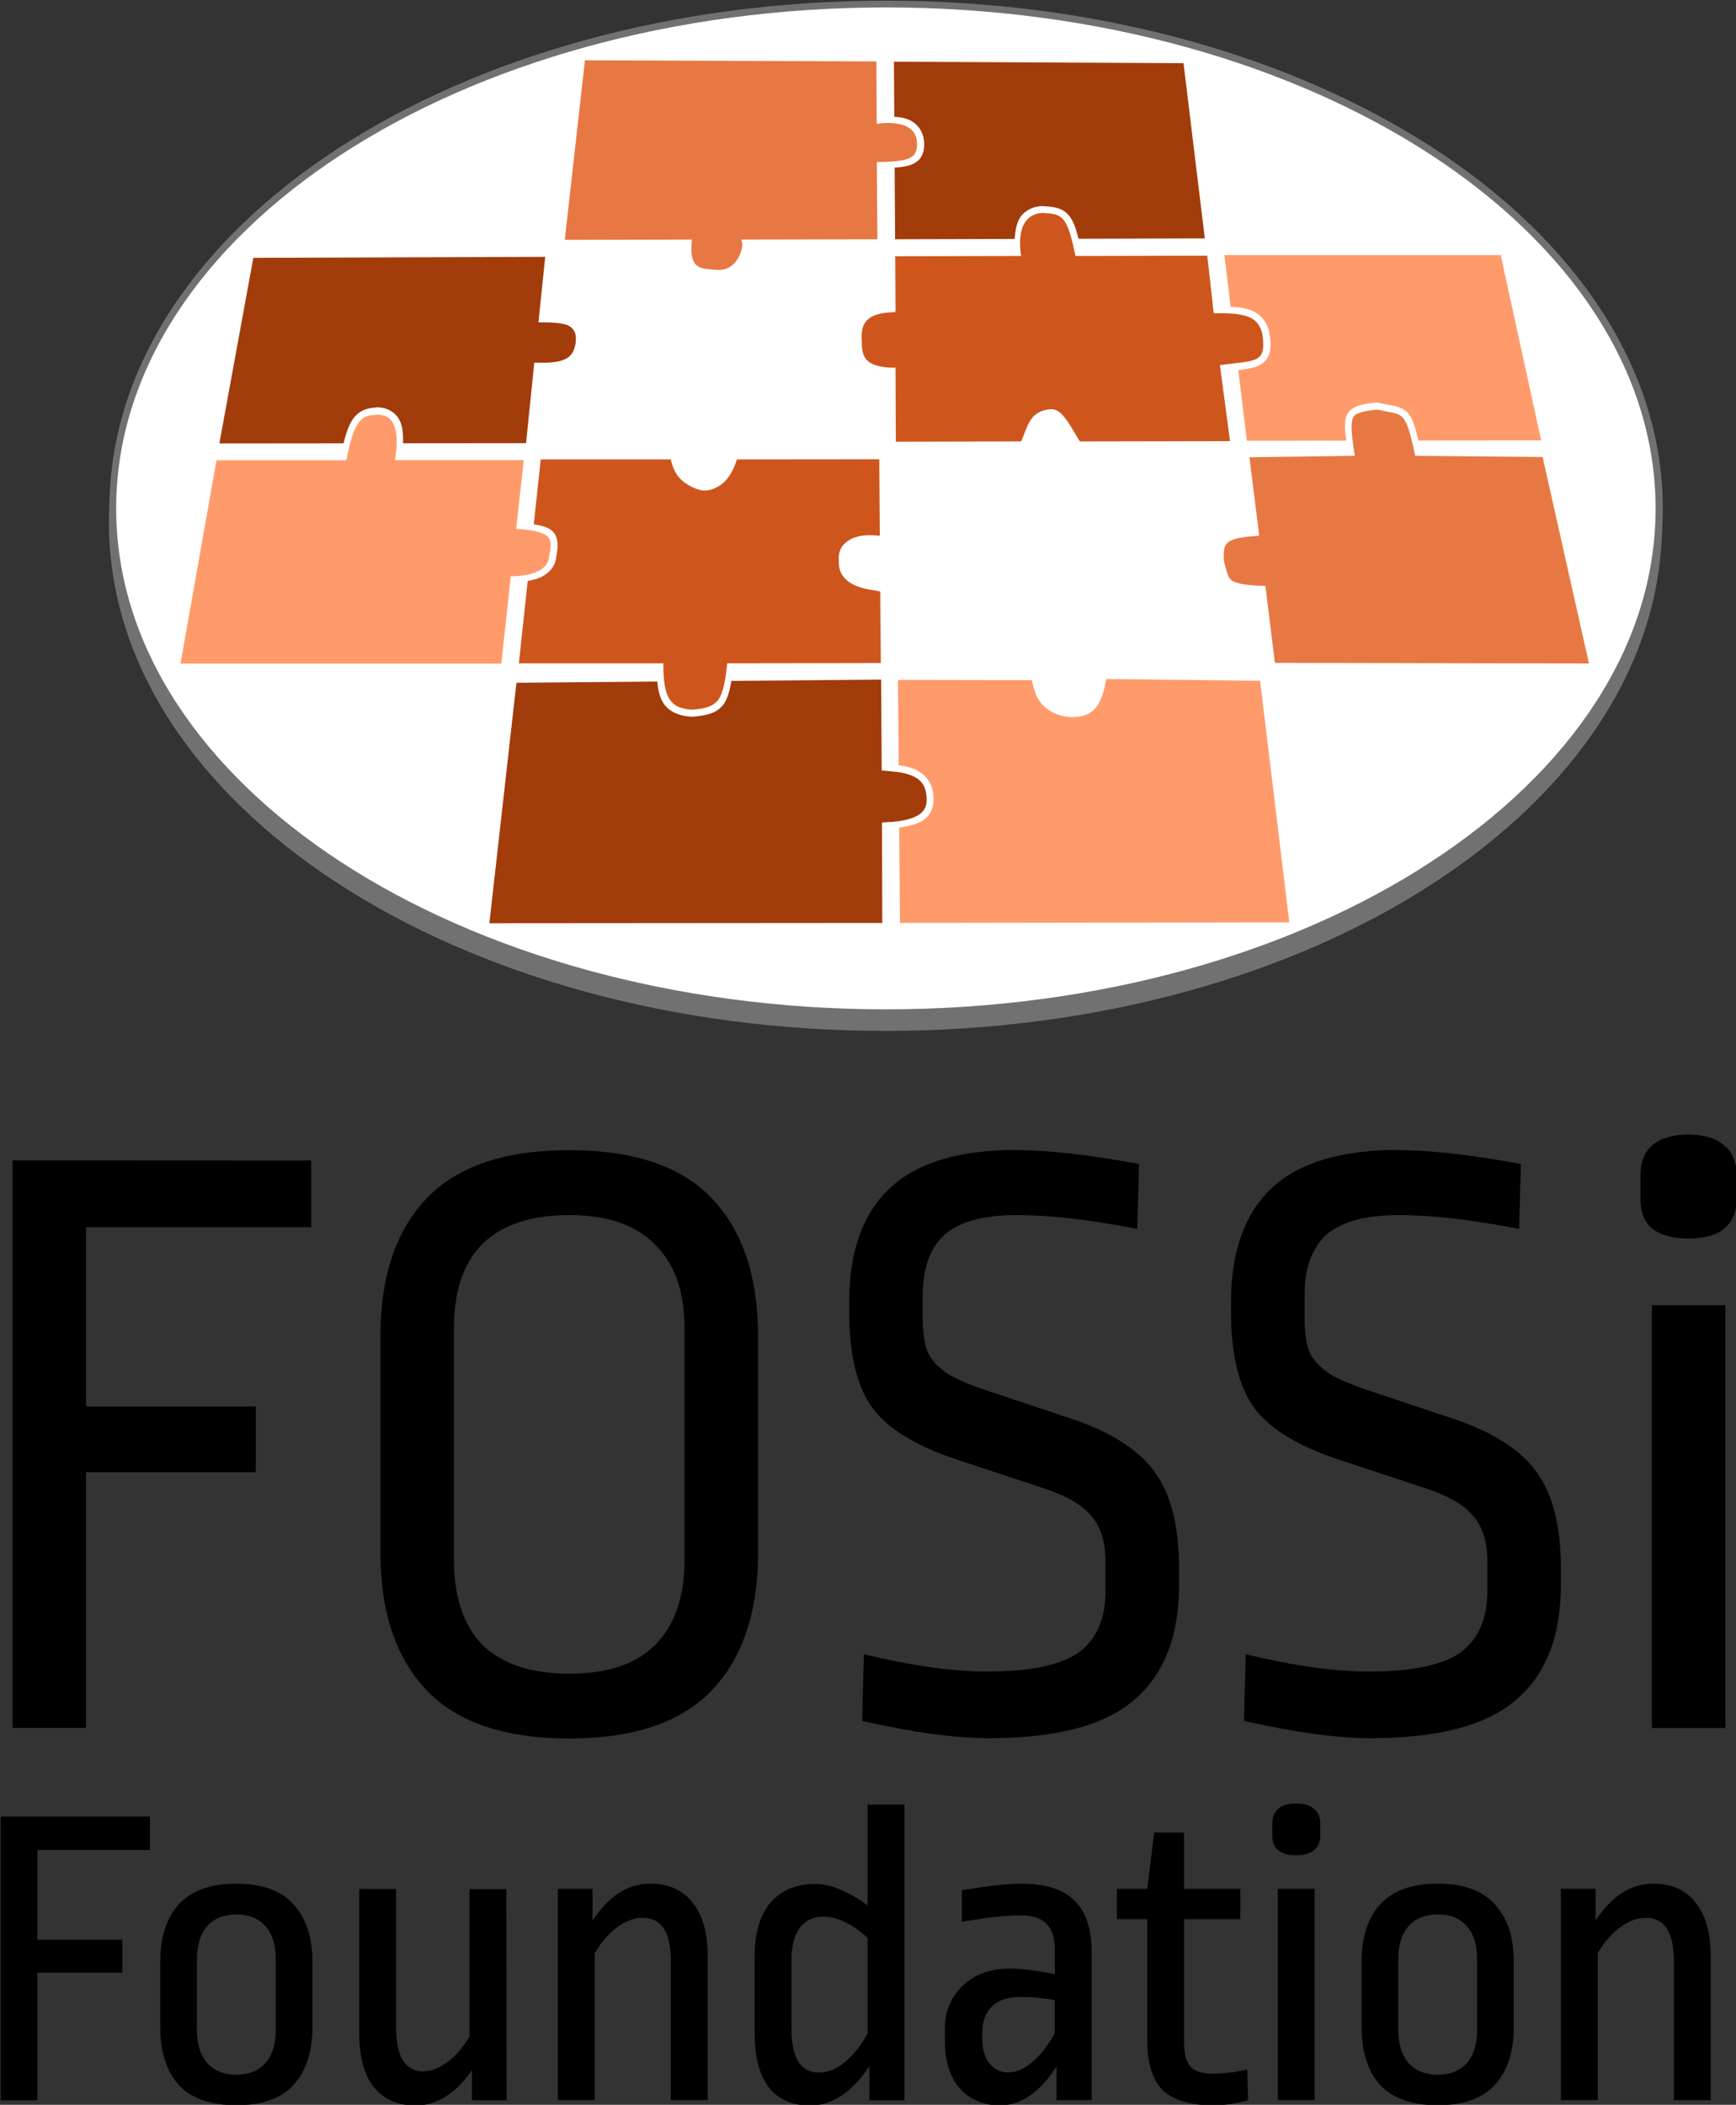 <svg xmlns="http://www.w3.org/2000/svg" xmlns:svg="http://www.w3.org/2000/svg" id="svg931" width="41.257" height="50" version="1.1" viewBox="0 0 10.916 13.229"><rect x="0" y="0" width="10.916" height="13.229" fill="#333333" stroke="none"/><g id="layer1" transform="translate(-160.813,-137.261)"><g id="g1081" transform="matrix(0.905,0,0,0.905,15.281,13.043)"><g id="path4147-7"><path style="color:#000;fill:#717171;stroke-width:.048;-inkscape-stroke:none" id="path1174" d="m 172.334,140.891 a 5.372,3.503 0 0 1 -5.372,3.503 5.372,3.503 0 0 1 -5.372,-3.503 5.372,3.503 0 0 1 5.372,-3.503 5.372,3.503 0 0 1 5.372,3.503 z"/><path style="color:#000;fill:#717171;-inkscape-stroke:none" id="path1176" d="m 166.961,137.365 c -1.488,0 -2.834,0.392 -3.811,1.029 -0.977,0.637 -1.584,1.519 -1.584,2.496 -1e-5,0.977 0.607,1.861 1.584,2.498 0.977,0.637 2.323,1.029 3.811,1.029 1.488,0 2.836,-0.392 3.812,-1.029 0.977,-0.637 1.584,-1.521 1.584,-2.498 0,-0.977 -0.607,-1.859 -1.584,-2.496 -0.977,-0.637 -2.325,-1.029 -3.812,-1.029 z m 0,0.047 c 1.479,0 2.82,0.393 3.787,1.023 0.967,0.631 1.562,1.498 1.562,2.455 0,0.957 -0.595,1.826 -1.562,2.457 -0.967,0.631 -2.308,1.021 -3.787,1.021 -1.479,0 -2.818,-0.391 -3.785,-1.021 -0.967,-0.631 -1.562,-1.5 -1.562,-2.457 0,-0.957 0.595,-1.824 1.562,-2.455 0.967,-0.631 2.306,-1.023 3.785,-1.023 z"/></g><g id="path4147"><path style="color:#000;fill:#fff;stroke-width:.048;-inkscape-stroke:none" id="path1180" d="m 172.336,140.788 a 5.372,3.503 0 0 1 -5.372,3.503 5.372,3.503 0 0 1 -5.372,-3.503 5.372,3.503 0 0 1 5.372,-3.503 5.372,3.503 0 0 1 5.372,3.503 z"/><path style="color:#000;fill:#717171;-inkscape-stroke:none" id="path1182" d="m 166.965,137.262 c -1.488,0 -2.836,0.392 -3.812,1.029 -0.977,0.637 -1.584,1.521 -1.584,2.498 0,0.977 0.607,1.859 1.584,2.496 0.977,0.637 2.325,1.029 3.812,1.029 1.488,0 2.834,-0.392 3.811,-1.029 0.977,-0.637 1.586,-1.519 1.586,-2.496 0,-0.977 -0.609,-1.861 -1.586,-2.498 -0.977,-0.637 -2.323,-1.029 -3.811,-1.029 z m 0,0.047 c 1.479,0 2.818,0.393 3.785,1.023 0.967,0.631 1.562,1.5 1.562,2.457 0,0.957 -0.595,1.824 -1.562,2.455 -0.967,0.631 -2.306,1.023 -3.785,1.023 -1.479,0 -2.82,-0.393 -3.787,-1.023 -0.967,-0.631 -1.562,-1.498 -1.562,-2.455 0,-0.957 0.595,-1.826 1.562,-2.457 0.967,-0.631 2.308,-1.023 3.787,-1.023 z"/></g><g id="path4190-3-46"><path style="color:#000;fill:#ff9b6b;fill-rule:evenodd;stroke-width:.048;-inkscape-stroke:none" id="path1186" d="m 167.025,141.955 0.013,1.735 2.757,-0.003 -0.208,-1.726 -1.104,-0.011 c -0.031,0.248 -0.145,0.268 -0.236,0.264 -0.162,-0.009 -0.236,-0.129 -0.254,-0.257 z"/><path style="color:#000;fill:#fff;fill-rule:evenodd;-inkscape-stroke:none" id="path1188" d="m 168.461,141.924 -0.002,0.021 c -0.015,0.12 -0.051,0.181 -0.088,0.211 -0.037,0.03 -0.08,0.035 -0.123,0.033 -0.075,-0.004 -0.127,-0.034 -0.164,-0.076 -0.037,-0.043 -0.059,-0.1 -0.068,-0.16 l -0.002,-0.021 -1.014,-0.002 v 0.025 l 0.014,1.758 2.809,-0.002 -0.215,-1.775 z m 0.035,0.049 1.068,0.012 0.203,1.678 -2.705,0.004 -0.014,-1.688 0.93,0.002 c 0.012,0.059 0.029,0.119 0.068,0.164 0.045,0.051 0.113,0.087 0.199,0.092 0.048,0.002 0.106,-0.002 0.156,-0.043 0.046,-0.037 0.076,-0.113 0.094,-0.221 z"/></g><g id="path4190-3-64"><path style="color:#000;fill:#a23c0b;fill-rule:evenodd;stroke-width:.048;-inkscape-stroke:none" id="path1192" d="m 162.551,139.025 -0.247,1.337 2.183,-0.003 0.057,-0.558 c 0.151,0.003 0.269,-0.016 0.289,-0.157 0.022,-0.159 -0.105,-0.174 -0.255,-0.173 l 0.046,-0.454 z"/><path style="color:#000;fill:#fff;fill-rule:evenodd;-inkscape-stroke:none" id="path1194" d="m 164.65,138.994 -2.119,0.008 -0.004,0.019 -0.252,1.365 2.232,-0.004 0.059,-0.561 c 0.066,1.4e-4 0.129,-0.002 0.18,-0.023 0.057,-0.025 0.099,-0.074 0.109,-0.15 0.006,-0.043 0.004,-0.078 -0.01,-0.107 -0.014,-0.029 -0.039,-0.051 -0.066,-0.065 -0.048,-0.024 -0.111,-0.025 -0.176,-0.025 z m -0.053,0.047 -0.047,0.455 h 0.027 c 0.074,-2.7e-4 0.141,0.004 0.182,0.023 0.02,0.01 0.032,0.023 0.041,0.041 0.009,0.018 0.013,0.043 0.008,0.08 -0.009,0.064 -0.035,0.096 -0.08,0.115 -0.045,0.019 -0.109,0.023 -0.184,0.021 h -0.023 l -0.057,0.559 -2.131,0.002 0.236,-1.289 z"/></g><g id="path4190-3-6-7"><path style="color:#000;fill:#a23c0b;fill-rule:evenodd;stroke-width:.048;-inkscape-stroke:none" id="path1198" d="m 166.995,137.662 0.009,1.28 2.204,-0.006 -0.155,-1.265 z"/><path style="color:#000;fill:#fff;fill-rule:evenodd;-inkscape-stroke:none" id="path1200" d="m 166.971,137.639 v 0.023 l 0.01,1.305 2.254,-0.006 -0.16,-1.314 z m 0.049,0.047 2.012,0.01 0.148,1.217 -2.152,0.006 z"/></g><g id="path4190-3-6-9"><path style="color:#000;fill:#ff9b6b;fill-rule:evenodd;stroke-width:.048;-inkscape-stroke:none" id="path1204" d="m 169.289,139.006 0.164,1.336 2.095,-8.5e-4 -0.291,-1.336 z"/><path style="color:#000;fill:#fff;fill-rule:evenodd;-inkscape-stroke:none" id="path1206" d="m 171.275,138.98 -2.014,0.002 0.004,0.025 0.166,1.357 h 2.145 z m -1.959,0.049 h 1.92 l 0.281,1.287 -2.045,0.002 z"/></g><g id="path4190-3-0"><path style="color:#000;fill:#a23c0b;fill-rule:evenodd;stroke-width:.048;-inkscape-stroke:none" id="path1210" d="m 164.374,141.977 -0.193,1.717 2.784,-0.003 -0.003,-0.698 c 0.28,-0.011 0.316,-0.106 0.31,-0.2 -0.012,-0.195 -0.205,-0.198 -0.312,-0.207 l -0.003,-0.633 z"/><path style="color:#000;fill:#fff;fill-rule:evenodd;-inkscape-stroke:none" id="path1212" d="m 166.98,141.93 -2.629,0.023 -0.002,0.021 -0.195,1.744 2.834,-0.004 -0.002,-0.703 c 0.122,-0.008 0.206,-0.029 0.252,-0.068 0.05,-0.043 0.06,-0.102 0.057,-0.152 -0.006,-0.105 -0.066,-0.165 -0.135,-0.193 -0.061,-0.026 -0.126,-0.027 -0.178,-0.031 z m -0.049,0.047 0.004,0.631 0.021,0.002 c 0.055,0.005 0.128,0.009 0.186,0.033 0.058,0.024 0.1,0.063 0.105,0.152 0.003,0.043 -0.004,0.08 -0.041,0.111 -0.037,0.031 -0.109,0.057 -0.246,0.062 l -0.023,0.002 0.002,0.697 -2.73,0.002 0.188,-1.67 z"/></g><g id="text4886" aria-label="FOSSi" style="font-size:2.888px;letter-spacing:0;word-spacing:0;stroke-width:.241px"><path style="-inkscape-font-specification:'Ropa Sans'" id="path1122" d="m 162.971,145.317 v 0.463 h -1.564 v 1.245 h 1.179 v 0.457 h -1.179 v 1.775 h -0.511 v -3.941 z"/><path style="-inkscape-font-specification:'Ropa Sans'" id="path1124" d="m 164.764,145.245 q 0.674,0 0.993,0.337 0.319,0.337 0.319,0.957 v 1.498 q 0,0.62 -0.319,0.957 -0.319,0.337 -0.993,0.337 -0.674,0 -0.993,-0.337 -0.319,-0.337 -0.319,-0.957 v -1.498 q 0,-0.62 0.319,-0.957 0.319,-0.337 0.993,-0.337 z m 0,0.451 q -0.397,0 -0.602,0.199 -0.199,0.199 -0.199,0.584 v 1.613 q 0,0.385 0.199,0.59 0.205,0.199 0.602,0.199 0.397,0 0.596,-0.199 0.205,-0.205 0.205,-0.59 v -1.607 q 0,-0.385 -0.205,-0.584 -0.199,-0.205 -0.596,-0.205 z"/><path style="-inkscape-font-specification:'Ropa Sans'" id="path1126" d="m 167.875,145.245 q 0.325,0 0.848,0.096 l -0.012,0.451 q -0.493,-0.096 -0.836,-0.096 -0.349,0 -0.505,0.138 -0.15,0.138 -0.15,0.421 v 0.156 q 0,0.15 0.036,0.241 0.042,0.084 0.144,0.15 0.102,0.06 0.307,0.126 l 0.56,0.187 q 0.403,0.138 0.566,0.367 0.168,0.229 0.168,0.668 v 0.114 q 0,0.535 -0.313,0.8 -0.307,0.265 -1.011,0.265 -0.343,0 -0.878,-0.12 l 0.012,-0.463 q 0.499,0.12 0.854,0.12 0.451,0 0.638,-0.132 0.187,-0.138 0.187,-0.427 v -0.199 q 0,-0.211 -0.096,-0.319 -0.09,-0.114 -0.325,-0.193 l -0.62,-0.205 q -0.415,-0.138 -0.578,-0.355 -0.162,-0.223 -0.162,-0.668 v -0.066 q 0,-0.523 0.277,-0.788 0.283,-0.271 0.89,-0.271 z"/><path style="-inkscape-font-specification:'Ropa Sans'" id="path1128" d="m 170.528,145.245 q 0.325,0 0.848,0.096 l -0.012,0.451 q -0.493,-0.096 -0.836,-0.096 -0.349,0 -0.505,0.138 -0.15,0.138 -0.15,0.421 v 0.156 q 0,0.15 0.036,0.241 0.042,0.084 0.144,0.15 0.102,0.06 0.307,0.126 l 0.56,0.187 q 0.403,0.138 0.566,0.367 0.168,0.229 0.168,0.668 v 0.114 q 0,0.535 -0.313,0.8 -0.307,0.265 -1.011,0.265 -0.343,0 -0.878,-0.12 l 0.012,-0.463 q 0.499,0.12 0.854,0.12 0.451,0 0.638,-0.132 0.187,-0.138 0.187,-0.427 v -0.199 q 0,-0.211 -0.096,-0.319 -0.09,-0.114 -0.325,-0.193 l -0.62,-0.205 q -0.415,-0.138 -0.578,-0.355 -0.162,-0.223 -0.162,-0.668 v -0.066 q 0,-0.523 0.277,-0.788 0.283,-0.271 0.89,-0.271 z"/><path style="-inkscape-font-specification:'Ropa Sans'" id="path1130" d="m 172.797,146.322 v 2.936 h -0.511 v -2.936 z m -0.259,-1.185 q 0.162,0 0.247,0.072 0.09,0.072 0.09,0.205 v 0.174 q 0,0.132 -0.09,0.205 -0.084,0.066 -0.247,0.066 -0.156,0 -0.247,-0.066 -0.084,-0.072 -0.084,-0.205 v -0.174 q 0,-0.132 0.084,-0.205 0.09,-0.072 0.247,-0.072 z"/></g><g id="text4890" aria-label="Foundation" style="font-size:2.888px;letter-spacing:0;word-spacing:0;stroke-width:.241px"><path style="-inkscape-font-specification:'Ropa Sans'" id="path1133" d="m 161.851,149.873 v 0.232 h -0.782 v 0.623 h 0.59 v 0.229 h -0.59 v 0.887 h -0.256 v -1.971 z"/><path style="-inkscape-font-specification:'Ropa Sans'" id="path1135" d="m 162.451,150.339 q 0.268,0 0.397,0.144 0.132,0.141 0.132,0.403 v 0.445 q 0,0.262 -0.132,0.406 -0.129,0.141 -0.397,0.141 -0.268,0 -0.4,-0.141 -0.129,-0.144 -0.129,-0.406 v -0.445 q 0,-0.262 0.129,-0.403 0.132,-0.144 0.4,-0.144 z m 0,0.214 q -0.129,0 -0.202,0.081 -0.072,0.081 -0.072,0.232 v 0.487 q 0,0.15 0.072,0.232 0.072,0.081 0.202,0.081 0.129,0 0.202,-0.081 0.072,-0.081 0.072,-0.232 v -0.49 q 0,-0.15 -0.072,-0.229 -0.072,-0.081 -0.202,-0.081 z"/><path style="-inkscape-font-specification:'Ropa Sans'" id="path1137" d="m 164.329,151.844 h -0.241 v -0.211 q -0.081,0.12 -0.181,0.184 -0.099,0.063 -0.211,0.063 -0.184,0 -0.289,-0.126 -0.102,-0.129 -0.102,-0.376 v -1.002 h 0.256 v 0.957 q 0,0.159 0.048,0.235 0.051,0.075 0.138,0.075 0.081,0 0.168,-0.063 0.09,-0.066 0.156,-0.18 v -1.023 h 0.256 z"/><path style="-inkscape-font-specification:'Ropa Sans'" id="path1139" d="m 165.326,150.339 q 0.193,0 0.295,0.132 0.105,0.129 0.105,0.37 v 1.002 h -0.256 v -0.966 q 0,-0.301 -0.196,-0.301 -0.087,0 -0.177,0.066 -0.09,0.066 -0.156,0.181 v 1.02 h -0.256 v -1.468 h 0.241 v 0.22 q 0.081,-0.123 0.181,-0.19 0.102,-0.066 0.22,-0.066 z"/><path style="-inkscape-font-specification:'Ropa Sans'" id="path1141" d="m 167.093,151.844 h -0.244 v -0.238 q -0.18,0.274 -0.412,0.274 -0.187,0 -0.286,-0.126 -0.099,-0.129 -0.099,-0.376 v -0.535 q 0,-0.238 0.108,-0.37 0.111,-0.132 0.316,-0.132 0.087,0 0.184,0.045 0.096,0.042 0.177,0.105 v -0.701 h 0.256 z m -0.56,-1.276 q -0.108,0 -0.168,0.078 -0.057,0.075 -0.057,0.232 v 0.466 q 0,0.307 0.19,0.307 0.09,0 0.177,-0.069 0.09,-0.072 0.162,-0.202 v -0.662 q -0.063,-0.066 -0.15,-0.108 -0.084,-0.042 -0.153,-0.042 z"/><path style="-inkscape-font-specification:'Ropa Sans'" id="path1143" d="m 167.898,150.339 q 0.259,0 0.376,0.117 0.12,0.114 0.12,0.367 v 1.02 h -0.244 v -0.235 q -0.174,0.271 -0.394,0.271 -0.174,0 -0.28,-0.12 -0.102,-0.12 -0.102,-0.328 v -0.084 q 0,-0.18 0.123,-0.298 0.123,-0.12 0.331,-0.12 0.114,0 0.31,0.039 v -0.165 q 0,-0.129 -0.06,-0.187 -0.057,-0.057 -0.18,-0.057 -0.144,0 -0.406,0.045 v -0.22 q 0.283,-0.045 0.406,-0.045 z m -0.006,0.788 q -0.126,0 -0.193,0.066 -0.066,0.066 -0.066,0.187 v 0.033 q 0,0.111 0.051,0.174 0.051,0.063 0.129,0.063 0.081,0 0.165,-0.069 0.087,-0.072 0.159,-0.202 v -0.232 q -0.114,-0.021 -0.247,-0.021 z"/><path style="-inkscape-font-specification:'Ropa Sans'" id="path1145" d="m 169.036,150.375 h 0.391 v 0.211 h -0.391 v 0.86 q 0,0.114 0.045,0.165 0.048,0.048 0.147,0.048 0.126,0 0.247,-0.03 l 0.006,0.214 q -0.132,0.036 -0.241,0.036 -0.241,0 -0.352,-0.105 -0.108,-0.108 -0.108,-0.349 v -0.839 h -0.211 v -0.211 h 0.211 l 0.048,-0.391 h 0.208 z"/><path style="-inkscape-font-specification:'Ropa Sans'" id="path1147" d="m 169.943,150.375 v 1.468 h -0.256 v -1.468 z m -0.129,-0.593 q 0.081,0 0.123,0.036 0.045,0.036 0.045,0.102 v 0.087 q 0,0.066 -0.045,0.102 -0.042,0.033 -0.123,0.033 -0.078,0 -0.123,-0.033 -0.042,-0.036 -0.042,-0.102 v -0.087 q 0,-0.066 0.042,-0.102 0.045,-0.036 0.123,-0.036 z"/><path style="-inkscape-font-specification:'Ropa Sans'" id="path1149" d="m 170.798,150.339 q 0.268,0 0.397,0.144 0.132,0.141 0.132,0.403 v 0.445 q 0,0.262 -0.132,0.406 -0.129,0.141 -0.397,0.141 -0.268,0 -0.4,-0.141 -0.129,-0.144 -0.129,-0.406 v -0.445 q 0,-0.262 0.129,-0.403 0.132,-0.144 0.4,-0.144 z m 0,0.214 q -0.129,0 -0.202,0.081 -0.072,0.081 -0.072,0.232 v 0.487 q 0,0.15 0.072,0.232 0.072,0.081 0.202,0.081 0.129,0 0.202,-0.081 0.072,-0.081 0.072,-0.232 v -0.49 q 0,-0.15 -0.072,-0.229 -0.072,-0.081 -0.202,-0.081 z"/><path style="-inkscape-font-specification:'Ropa Sans'" id="path1151" d="m 172.295,150.339 q 0.193,0 0.295,0.132 0.105,0.129 0.105,0.37 v 1.002 h -0.256 v -0.966 q 0,-0.301 -0.196,-0.301 -0.087,0 -0.177,0.066 -0.09,0.066 -0.156,0.181 v 1.02 h -0.256 v -1.468 h 0.241 v 0.22 q 0.081,-0.123 0.181,-0.19 0.102,-0.066 0.22,-0.066 z"/></g><g id="path4190-3-4"><path style="color:#000;fill:#e77843;fill-rule:evenodd;stroke-width:.048;-inkscape-stroke:none" id="path1246" d="m 169.463,140.41 0.068,0.547 c -0.222,0.014 -0.251,0.055 -0.242,0.2 0.042,0.144 0.015,0.182 0.291,0.193 l 0.067,0.537 2.233,0.003 -0.333,-1.482 -0.885,-0.008 c -0.068,-0.317 -0.086,-0.277 -0.279,-0.322 -0.226,0.02 -0.226,0.06 -0.187,0.322 z"/><path style="color:#000;fill:#fff;fill-rule:evenodd;-inkscape-stroke:none" id="path1248" d="m 170.379,140.053 c -0.057,0.005 -0.1,0.011 -0.135,0.023 -0.035,0.012 -0.061,0.032 -0.076,0.061 -0.026,0.051 -0.012,0.131 0.004,0.238 l -0.736,0.012 0.004,0.025 0.066,0.525 c -0.092,0.007 -0.161,0.017 -0.199,0.051 -0.021,0.019 -0.033,0.044 -0.039,0.072 -0.006,0.028 -0.004,0.06 -0.002,0.098 v 0.002 0.004 c 0.01,0.035 0.017,0.064 0.025,0.09 0.008,0.026 0.018,0.048 0.039,0.066 0.038,0.034 0.111,0.043 0.229,0.049 l 0.066,0.541 2.283,0.004 -0.344,-1.531 -0.887,-0.008 c -0.03,-0.136 -0.05,-0.216 -0.092,-0.256 -0.023,-0.021 -0.05,-0.033 -0.082,-0.041 -0.032,-0.008 -0.07,-0.012 -0.117,-0.023 l -0.004,-0.002 z m 0.002,0.049 c 0.047,0.011 0.084,0.017 0.111,0.023 0.028,0.007 0.046,0.015 0.06,0.029 0.029,0.028 0.052,0.092 0.086,0.25 l 0.004,0.019 0.885,0.008 0.322,1.434 -2.182,-0.004 -0.066,-0.535 h -0.021 c -0.136,-0.005 -0.193,-0.02 -0.217,-0.041 -0.012,-0.011 -0.02,-0.025 -0.027,-0.047 -0.007,-0.021 -0.014,-0.049 -0.023,-0.084 v -0.004 c -0.002,-0.033 -0.002,-0.06 0.002,-0.08 0.004,-0.021 0.013,-0.034 0.025,-0.045 0.026,-0.023 0.084,-0.038 0.193,-0.045 l 0.025,-0.002 -0.068,-0.545 0.732,-0.01 -0.004,-0.027 c -0.02,-0.131 -0.025,-0.205 -0.008,-0.238 0.009,-0.017 0.021,-0.026 0.049,-0.035 0.027,-0.009 0.068,-0.017 0.121,-0.021 z"/></g><g id="path4190-3"><path style="color:#000;fill:#ce561c;fill-rule:evenodd;stroke-width:.048;-inkscape-stroke:none" id="path1252" d="m 167.005,139.015 0.002,0.388 c -0.146,0.007 -0.251,0.05 -0.234,0.238 -8.5e-4,0.15 0.082,0.19 0.235,0.194 l 0.002,0.514 0.908,-8.6e-4 c 0.059,-0.126 0.064,-0.211 0.184,-0.225 0.074,-0.009 0.129,0.121 0.198,0.224 l 1.083,-0.002 -0.07,-0.531 c 0.214,-0.03 0.33,-0.007 0.29,-0.248 -0.033,-0.122 -0.12,-0.163 -0.34,-0.159 l -0.044,-0.4 -0.919,0.003 c -0.05,-0.253 -0.092,-0.294 -0.234,-0.298 -0.08,-0.003 -0.218,0.035 -0.19,0.299 z"/><path style="color:#000;fill:#fff;fill-rule:evenodd;-inkscape-stroke:none" id="path1254" d="m 168.066,138.689 c -0.044,-0.002 -0.105,0.008 -0.152,0.057 -0.043,0.044 -0.06,0.129 -0.055,0.242 l -0.879,0.004 v 0.023 l 0.002,0.371 c -0.064,0.005 -0.127,0.013 -0.17,0.049 -0.049,0.041 -0.071,0.11 -0.062,0.209 2.1e-4,0.078 0.022,0.134 0.068,0.168 0.041,0.03 0.1,0.037 0.166,0.041 l 0.002,0.52 h 0.947 l 0.006,-0.014 c 0.03,-0.065 0.047,-0.118 0.068,-0.152 0.021,-0.035 0.043,-0.053 0.098,-0.059 0.011,-0.001 0.022,0.002 0.035,0.012 0.013,0.01 0.028,0.028 0.043,0.049 0.03,0.042 0.062,0.099 0.098,0.152 l 0.006,0.012 1.123,-0.002 -0.07,-0.535 c 0.092,-0.011 0.17,-0.015 0.225,-0.045 0.03,-0.017 0.054,-0.044 0.065,-0.082 0.01,-0.038 0.008,-0.085 -0.002,-0.146 v -0.002 c -0.018,-0.066 -0.054,-0.115 -0.113,-0.143 -0.054,-0.025 -0.131,-0.032 -0.229,-0.031 l -0.045,-0.402 -0.922,0.004 c -0.023,-0.111 -0.045,-0.189 -0.082,-0.234 -0.04,-0.049 -0.097,-0.062 -0.17,-0.065 z m 0,0.049 c 0.069,0.002 0.104,0.011 0.133,0.047 0.029,0.036 0.053,0.107 0.078,0.232 l 0.004,0.018 0.916,-0.002 0.045,0.4 h 0.021 c 0.109,-0.002 0.183,0.007 0.23,0.029 0.047,0.022 0.071,0.055 0.086,0.111 0.009,0.056 0.009,0.097 0.002,0.123 -0.007,0.027 -0.02,0.041 -0.041,0.053 -0.042,0.023 -0.122,0.026 -0.23,0.041 l -0.025,0.004 0.07,0.527 -1.043,0.002 c -0.031,-0.047 -0.059,-0.102 -0.09,-0.145 -0.017,-0.023 -0.033,-0.044 -0.053,-0.059 -0.02,-0.015 -0.044,-0.023 -0.07,-0.019 -0.065,0.007 -0.107,0.037 -0.133,0.08 -0.024,0.039 -0.039,0.089 -0.062,0.143 l -0.871,0.002 -0.002,-0.514 h -0.021 c -0.074,-0.002 -0.129,-0.015 -0.162,-0.039 -0.033,-0.024 -0.051,-0.06 -0.051,-0.131 v -0.002 -0.002 c -0.008,-0.09 0.011,-0.137 0.047,-0.166 0.035,-0.029 0.093,-0.042 0.164,-0.045 l 0.023,-0.002 -0.002,-0.387 0.875,-0.002 -0.004,-0.027 c -0.014,-0.128 0.014,-0.193 0.049,-0.229 0.035,-0.036 0.082,-0.044 0.117,-0.043 z"/></g><g id="path4190"><path style="color:#000;fill:#ce561c;fill-rule:evenodd;stroke-width:.048;-inkscape-stroke:none" id="path1258" d="m 164.542,140.426 -0.155,1.464 1.005,-8.6e-4 c 0.003,0.207 0.043,0.311 0.225,0.322 0.187,-0.013 0.24,-0.063 0.265,-0.323 l 1.07,-8.5e-4 c -8.5e-4,-0.18 -0.003,-0.36 -0.003,-0.539 -0.056,-0.019 -0.301,-0.022 -0.288,-0.196 -0.019,-0.158 0.195,-0.165 0.286,-0.152 l -0.004,-0.577 -1.027,0.002 c -0.046,0.183 -0.177,0.229 -0.235,0.214 -0.077,-0.021 -0.188,-0.092 -0.197,-0.213 z"/><path style="color:#000;fill:#fff;fill-rule:evenodd;-inkscape-stroke:none" id="path1260" d="m 166.967,140.398 -1.07,0.002 -0.004,0.018 c -0.022,0.087 -0.063,0.139 -0.104,0.168 -0.041,0.029 -0.083,0.034 -0.102,0.029 -0.035,-0.009 -0.08,-0.03 -0.115,-0.062 -0.035,-0.032 -0.06,-0.075 -0.065,-0.129 l -0.002,-0.023 -0.986,0.002 -0.002,0.021 -0.158,1.49 1.012,-0.002 c 0.003,0.091 0.011,0.17 0.045,0.225 0.037,0.06 0.104,0.092 0.199,0.098 h 0.002 c 0.096,-0.007 0.165,-0.023 0.211,-0.076 0.042,-0.049 0.059,-0.132 0.072,-0.246 h 1.076 v -0.025 c -8.5e-4,-0.18 -0.004,-0.359 -0.004,-0.539 v -0.018 l -0.016,-0.004 c -0.019,-0.006 -0.044,-0.01 -0.074,-0.016 -0.03,-0.006 -0.065,-0.012 -0.096,-0.023 -0.031,-0.012 -0.058,-0.028 -0.076,-0.049 -0.018,-0.021 -0.03,-0.046 -0.027,-0.084 v -0.002 -0.004 c -0.004,-0.034 0.005,-0.054 0.019,-0.072 0.015,-0.018 0.038,-0.032 0.066,-0.041 0.057,-0.018 0.132,-0.017 0.174,-0.012 l 0.027,0.004 z m -0.049,0.049 0.004,0.531 c -0.048,-0.004 -0.109,-0.009 -0.168,0.01 -0.034,0.011 -0.065,0.029 -0.088,0.057 -0.022,0.027 -0.033,0.063 -0.029,0.105 -5e-5,7.4e-4 4e-5,0.001 0,0.002 8e-5,7.5e-4 -9e-5,0.001 0,0.002 -0.002,0.047 0.012,0.087 0.037,0.115 0.026,0.029 0.06,0.049 0.096,0.062 0.036,0.013 0.072,0.02 0.104,0.025 0.023,0.004 0.038,0.007 0.051,0.01 1.4e-4,0.165 0.003,0.331 0.004,0.496 l -1.068,0.002 -0.002,0.021 c -0.013,0.128 -0.033,0.201 -0.066,0.24 -0.034,0.039 -0.084,0.054 -0.174,0.061 -0.087,-0.005 -0.131,-0.03 -0.16,-0.076 -0.029,-0.046 -0.04,-0.121 -0.041,-0.223 v -0.023 h -1.004 l 0.152,-1.416 h 0.904 c 0.011,0.055 0.034,0.105 0.07,0.139 0.042,0.039 0.092,0.063 0.135,0.074 0.039,0.01 0.092,-0.001 0.143,-0.037 0.046,-0.032 0.086,-0.095 0.111,-0.176 z"/></g><g id="path4190-3-62"><path style="color:#000;fill:#ff9b6b;fill-rule:evenodd;stroke-width:.048;-inkscape-stroke:none" id="path1264" d="m 162.295,140.43 -0.259,1.46 2.279,2e-5 0.066,-0.607 c 0.171,-0.005 0.266,-0.068 0.269,-0.164 0.032,-0.144 -0.007,-0.194 -0.229,-0.21 l 0.052,-0.478 -0.893,-1e-5 c 0.033,-0.216 -0.026,-0.32 -0.16,-0.318 -0.131,0.003 -0.176,0.087 -0.223,0.318 z"/><path style="color:#000;fill:#fff;fill-rule:evenodd;-inkscape-stroke:none" id="path1266" d="m 163.42,140.088 c -0.07,0.002 -0.125,0.028 -0.162,0.084 -0.035,0.052 -0.056,0.131 -0.078,0.234 h -0.904 l -0.004,0.019 -0.264,1.488 h 2.328 l 0.066,-0.613 c 0.076,-0.005 0.142,-0.018 0.188,-0.047 0.051,-0.032 0.082,-0.079 0.084,-0.135 0.008,-0.035 0.011,-0.068 0.008,-0.096 -0.003,-0.029 -0.014,-0.056 -0.035,-0.076 -0.037,-0.036 -0.108,-0.046 -0.199,-0.055 l 0.053,-0.486 h -0.898 c 0.011,-0.094 0.01,-0.175 -0.018,-0.229 -0.031,-0.06 -0.091,-0.091 -0.164,-0.09 z m 0,0.049 c 0.06,-0.001 0.098,0.017 0.121,0.062 0.024,0.045 0.032,0.121 0.016,0.227 l -0.004,0.027 h 0.895 l -0.053,0.477 0.025,0.002 c 0.109,0.008 0.168,0.026 0.193,0.051 0.013,0.012 0.019,0.026 0.021,0.047 0.002,0.021 -2e-4,0.049 -0.008,0.084 l -0.002,0.002 v 0.002 c -0.001,0.04 -0.02,0.073 -0.061,0.098 -0.04,0.025 -0.103,0.041 -0.186,0.043 h -0.019 l -0.066,0.607 h -2.229 l 0.25,-1.412 h 0.902 l 0.004,-0.019 c 0.023,-0.115 0.046,-0.19 0.076,-0.234 0.03,-0.045 0.063,-0.061 0.123,-0.062 z"/></g><g id="path4190-3-6"><path style="color:#000;fill:#e77843;fill-rule:evenodd;stroke-width:.048;-inkscape-stroke:none" id="path1270" d="m 164.852,137.652 -0.145,1.296 0.884,-0.002 c -0.019,0.225 0.119,0.203 0.192,0.21 0.16,0.016 0.216,-0.152 0.207,-0.211 l 0.942,-0.002 -0.004,-0.537 c 0.196,-0.002 0.28,-0.026 0.279,-0.146 -8.5e-4,-0.129 -0.106,-0.187 -0.282,-0.169 l -0.003,-0.431 z"/><path style="color:#000;fill:#fff;fill-rule:evenodd;-inkscape-stroke:none" id="path1272" d="m 164.83,137.629 -0.002,0.021 -0.148,1.322 0.889,-0.002 c -9.3e-4,0.043 0.001,0.084 0.012,0.111 0.013,0.034 0.036,0.058 0.06,0.072 0.05,0.029 0.106,0.022 0.139,0.025 0.089,0.009 0.153,-0.035 0.189,-0.088 0.03,-0.043 0.036,-0.086 0.037,-0.123 l 0.949,-0.002 -0.004,-0.541 c 0.083,-0.002 0.152,-0.005 0.199,-0.027 0.026,-0.012 0.047,-0.029 0.061,-0.053 0.013,-0.024 0.02,-0.053 0.019,-0.086 -4.7e-4,-0.071 -0.033,-0.128 -0.088,-0.16 -0.048,-0.028 -0.117,-0.033 -0.193,-0.029 l -0.004,-0.436 z m 0.043,0.047 2.025,0.008 0.002,0.434 0.027,-0.004 c 0.085,-0.008 0.15,0.003 0.191,0.027 0.042,0.025 0.062,0.061 0.062,0.119 2.2e-4,0.027 -0.004,0.046 -0.012,0.06 -0.008,0.015 -0.02,0.026 -0.039,0.035 -0.038,0.018 -0.106,0.026 -0.203,0.027 h -0.025 l 0.004,0.537 -0.945,0.002 0.006,0.027 c 0.003,0.019 -0.008,0.073 -0.037,0.115 -0.029,0.042 -0.073,0.075 -0.145,0.068 -0.04,-0.004 -0.088,-0.003 -0.121,-0.021 -0.016,-0.009 -0.029,-0.022 -0.039,-0.047 -0.01,-0.025 -0.014,-0.063 -0.01,-0.117 l 0.002,-0.025 -0.883,0.002 z"/></g></g></g></svg>